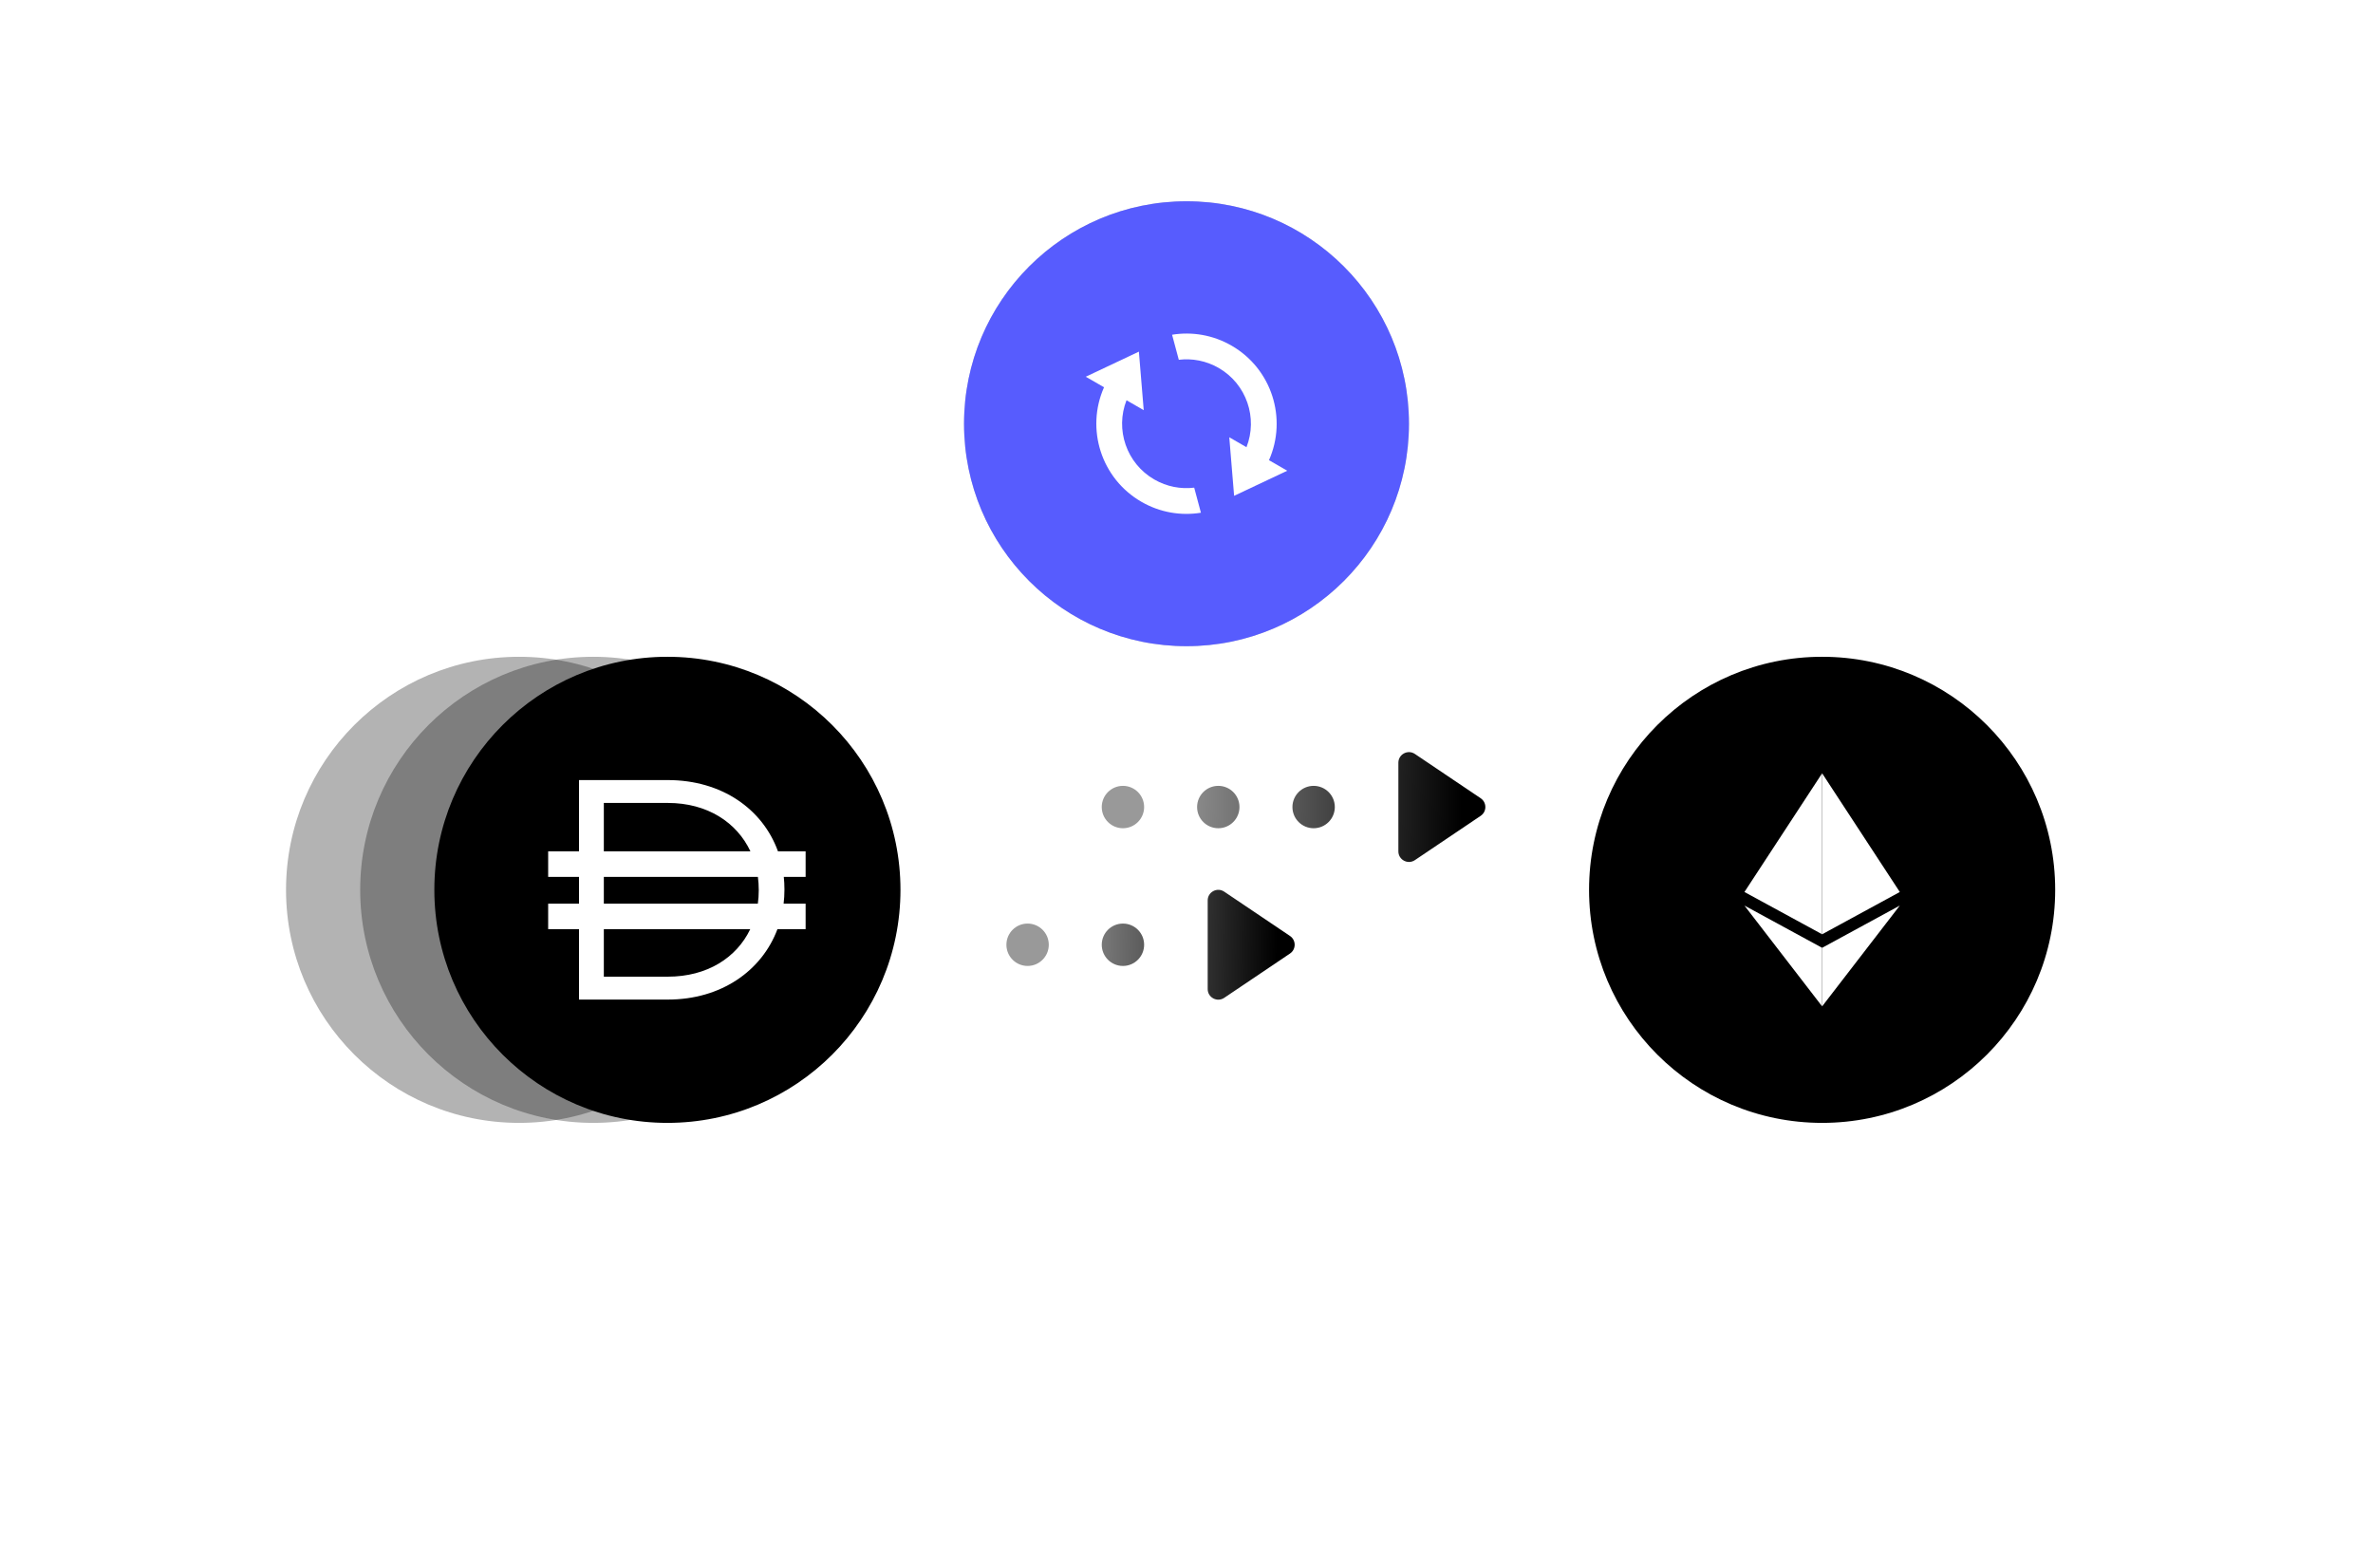 <svg width="224" height="148" viewBox="0 0 224 148" fill="none" xmlns="http://www.w3.org/2000/svg">
<rect opacity="0.7" x="3" y="40" width="217" height="88" rx="44" fill="white"/>
<circle opacity="0.3" cx="49" cy="84" r="22" fill="url(#paint0_linear_672_4865)"/>
<circle opacity="0.3" cx="56" cy="84" r="22" fill="url(#paint1_linear_672_4865)"/>
<g filter="url(#filter0_d_672_4865)">
<circle cx="63" cy="84" r="22" fill="url(#paint2_linear_672_4865)"/>
<path fill-rule="evenodd" clip-rule="evenodd" d="M54.656 73.639H63.037C68.135 73.639 71.999 76.379 73.436 80.366H76.047V82.776H73.986C74.026 83.156 74.047 83.544 74.047 83.939V83.998C74.047 84.442 74.021 84.878 73.97 85.305H76.047V87.715H73.386C71.911 91.646 68.077 94.36 63.037 94.36H54.656V87.715H51.744V85.305H54.656V82.776H51.744V80.366H54.656V73.639ZM56.999 87.715V92.198H63.037C66.763 92.198 69.531 90.403 70.819 87.715H56.999ZM71.537 85.305H56.999V82.776H71.541C71.595 83.174 71.622 83.582 71.622 83.998V84.057C71.622 84.483 71.593 84.899 71.537 85.305ZM63.037 75.797C66.78 75.797 69.556 77.64 70.837 80.366H56.999V75.797H63.037Z" fill="white"/>
</g>
<path d="M139.769 77.014C140.357 76.618 140.357 75.752 139.769 75.355L133.559 71.172C132.894 70.725 132 71.201 132 72.002V80.368C132 81.168 132.894 81.644 133.559 81.197L139.769 77.014Z" fill="url(#paint3_linear_672_4865)"/>
<path d="M108 76.185C108 77.289 107.105 78.185 106 78.185C104.895 78.185 104 77.289 104 76.185C104 75.08 104.895 74.185 106 74.185C107.105 74.185 108 75.08 108 76.185Z" fill="url(#paint4_linear_672_4865)"/>
<path d="M115 78.185C116.105 78.185 117 77.289 117 76.185C117 75.08 116.105 74.185 115 74.185C113.895 74.185 113 75.08 113 76.185C113 77.289 113.895 78.185 115 78.185Z" fill="url(#paint5_linear_672_4865)"/>
<path d="M124 78.185C125.105 78.185 126 77.289 126 76.185C126 75.08 125.105 74.185 124 74.185C122.895 74.185 122 75.08 122 76.185C122 77.289 122.895 78.185 124 78.185Z" fill="url(#paint6_linear_672_4865)"/>
<path d="M121.769 90.014C122.357 89.618 122.357 88.752 121.769 88.355L115.559 84.172C114.894 83.725 114 84.201 114 85.002V93.368C114 94.168 114.894 94.644 115.559 94.197L121.769 90.014Z" fill="url(#paint7_linear_672_4865)"/>
<path d="M99 89.185C99 90.289 98.105 91.185 97 91.185C95.895 91.185 95 90.289 95 89.185C95 88.08 95.895 87.185 97 87.185C98.105 87.185 99 88.08 99 89.185Z" fill="url(#paint8_linear_672_4865)"/>
<path d="M108 89.185C108 90.289 107.105 91.185 106 91.185C104.895 91.185 104 90.289 104 89.185C104 88.08 104.895 87.185 106 87.185C107.105 87.185 108 88.08 108 89.185Z" fill="url(#paint9_linear_672_4865)"/>
<g filter="url(#filter1_d_672_4865)">
<path d="M172 106C184.15 106 194 96.15 194 84C194 71.85 184.15 62 172 62C159.85 62 150 71.85 150 84C150 96.15 159.85 106 172 106Z" fill="url(#paint10_linear_672_4865)"/>
<path d="M172 73V88.195L164.667 84.204L172 73Z" fill="white"/>
<path d="M172 73L179.333 84.204L172 88.195V73Z" fill="white"/>
<path d="M172 89.474V95L164.667 85.485L172 89.474Z" fill="white"/>
<path d="M172 95V89.474L179.333 85.485L172 95Z" fill="white"/>
</g>
<g filter="url(#filter2_f_672_4865)">
<circle cx="112" cy="40" r="21" fill="black" fill-opacity="0.2"/>
</g>
<circle cx="112" cy="40" r="21" fill="#575CFE"/>
<path d="M119.785 43.441C121.526 39.514 120.059 34.825 116.255 32.629C114.488 31.609 112.507 31.295 110.639 31.599L111.273 33.964C112.534 33.811 113.854 34.051 115.04 34.735C117.679 36.259 118.743 39.463 117.662 42.216L116.038 41.278L116.494 46.806L121.509 44.437L119.785 43.441Z" fill="white"/>
<path d="M107.745 47.37C103.941 45.174 102.474 40.485 104.216 36.558L102.491 35.563L107.506 33.194L107.962 38.721L106.338 37.784C105.257 40.537 106.321 43.741 108.961 45.264C110.146 45.949 111.466 46.188 112.727 46.035L113.361 48.401C111.493 48.705 109.512 48.39 107.745 47.37Z" fill="white"/>
<defs>
<filter id="filter0_d_672_4865" x="37" y="58" width="52" height="52" filterUnits="userSpaceOnUse" color-interpolation-filters="sRGB">
<feFlood flood-opacity="0" result="BackgroundImageFix"/>
<feColorMatrix in="SourceAlpha" type="matrix" values="0 0 0 0 0 0 0 0 0 0 0 0 0 0 0 0 0 0 127 0" result="hardAlpha"/>
<feOffset/>
<feGaussianBlur stdDeviation="2"/>
<feComposite in2="hardAlpha" operator="out"/>
<feColorMatrix type="matrix" values="0 0 0 0 0 0 0 0 0 0 0 0 0 0 0 0 0 0 0.15 0"/>
<feBlend mode="normal" in2="BackgroundImageFix" result="effect1_dropShadow_672_4865"/>
<feBlend mode="normal" in="SourceGraphic" in2="effect1_dropShadow_672_4865" result="shape"/>
</filter>
<filter id="filter1_d_672_4865" x="146" y="58" width="52" height="52" filterUnits="userSpaceOnUse" color-interpolation-filters="sRGB">
<feFlood flood-opacity="0" result="BackgroundImageFix"/>
<feColorMatrix in="SourceAlpha" type="matrix" values="0 0 0 0 0 0 0 0 0 0 0 0 0 0 0 0 0 0 127 0" result="hardAlpha"/>
<feOffset/>
<feGaussianBlur stdDeviation="2"/>
<feComposite in2="hardAlpha" operator="out"/>
<feColorMatrix type="matrix" values="0 0 0 0 0 0 0 0 0 0 0 0 0 0 0 0 0 0 0.15 0"/>
<feBlend mode="normal" in2="BackgroundImageFix" result="effect1_dropShadow_672_4865"/>
<feBlend mode="normal" in="SourceGraphic" in2="effect1_dropShadow_672_4865" result="shape"/>
</filter>
<filter id="filter2_f_672_4865" x="87" y="15" width="50" height="50" filterUnits="userSpaceOnUse" color-interpolation-filters="sRGB">
<feFlood flood-opacity="0" result="BackgroundImageFix"/>
<feBlend mode="normal" in="SourceGraphic" in2="BackgroundImageFix" result="shape"/>
<feGaussianBlur stdDeviation="2" result="effect1_foregroundBlur_672_4865"/>
</filter>
<linearGradient id="paint0_linear_672_4865" x1="49" y1="55.767" x2="49" y2="110.62" gradientUnits="userSpaceOnUse">
<stop stopColor="#F9A606"/>
<stop offset="1" stopColor="#FBCC5F"/>
</linearGradient>
<linearGradient id="paint1_linear_672_4865" x1="56" y1="55.767" x2="56" y2="110.62" gradientUnits="userSpaceOnUse">
<stop stopColor="#F9A606"/>
<stop offset="1" stopColor="#FBCC5F"/>
</linearGradient>
<linearGradient id="paint2_linear_672_4865" x1="63" y1="55.767" x2="63" y2="110.62" gradientUnits="userSpaceOnUse">
<stop stopColor="#F9A606"/>
<stop offset="1" stopColor="#FBCC5F"/>
</linearGradient>
<linearGradient id="paint3_linear_672_4865" x1="138" y1="76" x2="110" y2="75.5" gradientUnits="userSpaceOnUse">
<stop stopColor="#25273D"/>
<stop offset="1" stopColor="#787A9B" stop-opacity="0.4"/>
</linearGradient>
<linearGradient id="paint4_linear_672_4865" x1="138" y1="76" x2="110" y2="75.5" gradientUnits="userSpaceOnUse">
<stop stopColor="#25273D"/>
<stop offset="1" stopColor="#787A9B" stop-opacity="0.4"/>
</linearGradient>
<linearGradient id="paint5_linear_672_4865" x1="138" y1="76" x2="110" y2="75.5" gradientUnits="userSpaceOnUse">
<stop stopColor="#25273D"/>
<stop offset="1" stopColor="#787A9B" stop-opacity="0.4"/>
</linearGradient>
<linearGradient id="paint6_linear_672_4865" x1="138" y1="76" x2="110" y2="75.5" gradientUnits="userSpaceOnUse">
<stop stopColor="#25273D"/>
<stop offset="1" stopColor="#787A9B" stop-opacity="0.4"/>
</linearGradient>
<linearGradient id="paint7_linear_672_4865" x1="120.549" y1="89" x2="99.506" y2="88.718" gradientUnits="userSpaceOnUse">
<stop stopColor="#25273D"/>
<stop offset="1" stopColor="#787A9B" stop-opacity="0.4"/>
</linearGradient>
<linearGradient id="paint8_linear_672_4865" x1="120.549" y1="89" x2="99.506" y2="88.718" gradientUnits="userSpaceOnUse">
<stop stopColor="#25273D"/>
<stop offset="1" stopColor="#787A9B" stop-opacity="0.4"/>
</linearGradient>
<linearGradient id="paint9_linear_672_4865" x1="120.549" y1="89" x2="99.506" y2="88.718" gradientUnits="userSpaceOnUse">
<stop stopColor="#25273D"/>
<stop offset="1" stopColor="#787A9B" stop-opacity="0.4"/>
</linearGradient>
<linearGradient id="paint10_linear_672_4865" x1="151.561" y1="84.001" x2="193.731" y2="117.001" gradientUnits="userSpaceOnUse">
<stop stopColor="#6580EB"/>
<stop offset="1" stopColor="#8EA2F2"/>
</linearGradient>
</defs>
</svg>
